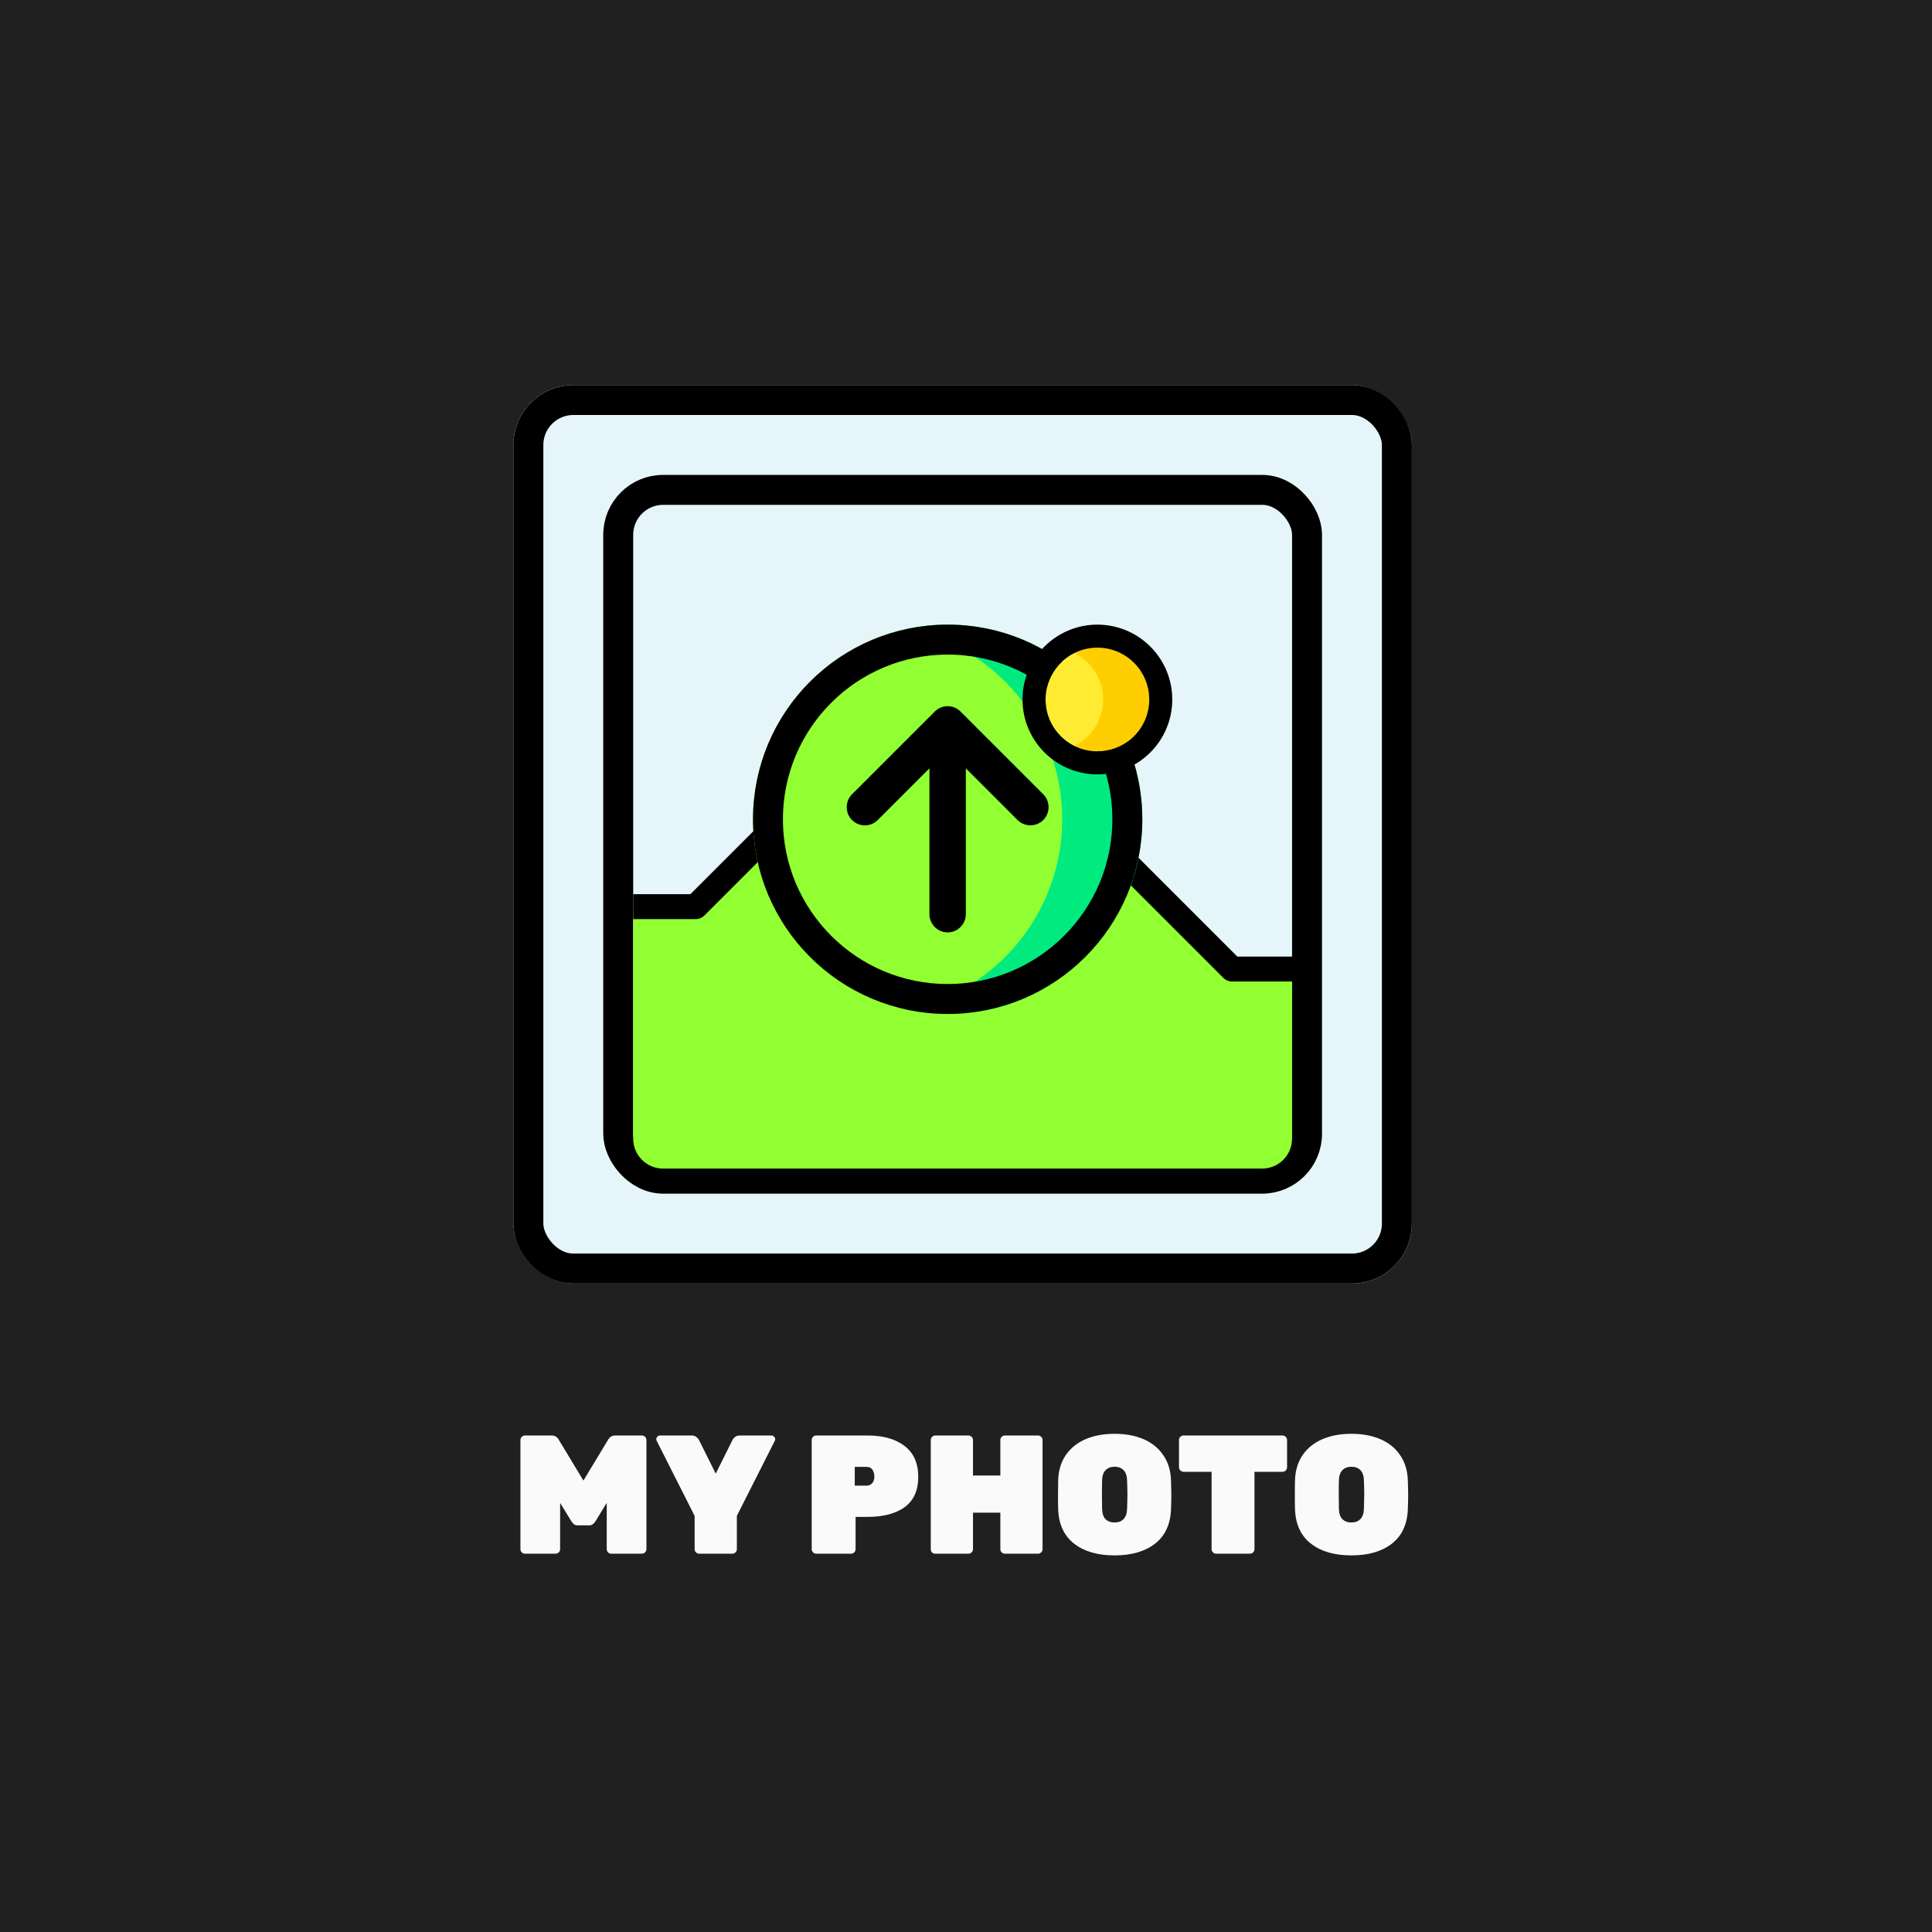 <svg width="286" height="286" viewBox="0 0 286 286" fill="none" xmlns="http://www.w3.org/2000/svg">
<rect width="286" height="286" fill="#C4C4C4"/>
<rect width="286" height="286" fill="#202020"/>
<path d="M77.716 230C77.533 230 77.375 229.933 77.242 229.8C77.108 229.667 77.041 229.508 77.041 229.325V213.175C77.041 212.992 77.108 212.833 77.242 212.7C77.375 212.567 77.533 212.5 77.716 212.5H81.666C82.133 212.5 82.492 212.725 82.742 213.175L86.367 219.175L89.992 213.175C90.242 212.725 90.6 212.5 91.067 212.5H95.016C95.2 212.5 95.358 212.567 95.492 212.7C95.625 212.833 95.692 212.992 95.692 213.175V229.325C95.692 229.508 95.625 229.667 95.492 229.8C95.358 229.933 95.2 230 95.016 230H90.492C90.308 230 90.15 229.933 90.016 229.8C89.883 229.667 89.817 229.508 89.817 229.325V222.475L88.166 225.175C88.05 225.358 87.916 225.508 87.766 225.625C87.633 225.742 87.458 225.8 87.242 225.8H85.492C85.275 225.8 85.091 225.742 84.942 225.625C84.808 225.508 84.683 225.358 84.567 225.175L82.916 222.475V229.325C82.916 229.508 82.85 229.667 82.716 229.8C82.583 229.933 82.425 230 82.242 230H77.716ZM103.503 230C103.319 230 103.161 229.933 103.028 229.8C102.894 229.667 102.828 229.508 102.828 229.325V224.4L97.203 213.275C97.169 213.208 97.153 213.133 97.153 213.05C97.153 212.9 97.203 212.775 97.303 212.675C97.419 212.558 97.553 212.5 97.703 212.5H102.403C102.686 212.5 102.911 212.575 103.078 212.725C103.261 212.858 103.386 212.992 103.453 213.125L105.953 218.15L108.453 213.125C108.519 212.992 108.636 212.858 108.803 212.725C108.986 212.575 109.219 212.5 109.503 212.5H114.203C114.353 212.5 114.478 212.558 114.578 212.675C114.694 212.775 114.753 212.9 114.753 213.05C114.753 213.133 114.736 213.208 114.703 213.275L109.078 224.4V229.325C109.078 229.508 109.011 229.667 108.878 229.8C108.744 229.933 108.586 230 108.403 230H103.503ZM120.832 230C120.648 230 120.49 229.933 120.357 229.8C120.223 229.667 120.157 229.508 120.157 229.325V213.175C120.157 212.992 120.223 212.833 120.357 212.7C120.49 212.567 120.648 212.5 120.832 212.5H128.407C130.74 212.5 132.573 213.017 133.907 214.05C135.257 215.083 135.932 216.608 135.932 218.625C135.932 220.625 135.265 222.117 133.932 223.1C132.598 224.067 130.757 224.55 128.407 224.55H126.657V229.325C126.657 229.508 126.59 229.667 126.457 229.8C126.323 229.933 126.165 230 125.982 230H120.832ZM128.282 219.925C128.582 219.925 128.848 219.817 129.082 219.6C129.315 219.367 129.432 219.025 129.432 218.575C129.432 218.192 129.34 217.858 129.157 217.575C128.973 217.292 128.682 217.15 128.282 217.15H126.532V219.925H128.282ZM138.459 230C138.275 230 138.117 229.942 137.984 229.825C137.85 229.692 137.784 229.525 137.784 229.325V213.175C137.784 212.992 137.85 212.833 137.984 212.7C138.117 212.567 138.275 212.5 138.459 212.5H143.359C143.542 212.5 143.7 212.567 143.834 212.7C143.967 212.833 144.034 212.992 144.034 213.175V218.425H148.084V213.175C148.084 212.992 148.15 212.833 148.284 212.7C148.417 212.567 148.575 212.5 148.759 212.5H153.659C153.842 212.5 154 212.567 154.134 212.7C154.267 212.833 154.334 212.992 154.334 213.175V229.325C154.334 229.508 154.267 229.667 154.134 229.8C154 229.933 153.842 230 153.659 230H148.759C148.575 230 148.417 229.933 148.284 229.8C148.15 229.667 148.084 229.508 148.084 229.325V223.925H144.034V229.325C144.034 229.508 143.967 229.667 143.834 229.8C143.7 229.933 143.542 230 143.359 230H138.459ZM164.995 230.25C162.495 230.25 160.504 229.675 159.02 228.525C157.537 227.375 156.745 225.7 156.645 223.5C156.629 223.05 156.62 222.325 156.62 221.325C156.62 220.308 156.629 219.567 156.645 219.1C156.695 217.667 157.07 216.433 157.77 215.4C158.487 214.367 159.462 213.583 160.695 213.05C161.929 212.517 163.362 212.25 164.995 212.25C166.629 212.25 168.062 212.517 169.295 213.05C170.529 213.583 171.495 214.367 172.195 215.4C172.912 216.433 173.295 217.667 173.345 219.1C173.379 220.033 173.395 220.775 173.395 221.325C173.395 221.875 173.379 222.6 173.345 223.5C173.245 225.7 172.454 227.375 170.97 228.525C169.487 229.675 167.495 230.25 164.995 230.25ZM164.995 225.375C165.562 225.375 166.004 225.208 166.32 224.875C166.654 224.542 166.829 224.033 166.845 223.35C166.879 222.383 166.895 221.675 166.895 221.225C166.895 220.742 166.879 220.05 166.845 219.15C166.829 218.467 166.654 217.958 166.32 217.625C165.987 217.292 165.545 217.125 164.995 217.125C164.445 217.125 164.004 217.292 163.67 217.625C163.337 217.958 163.162 218.467 163.145 219.15C163.129 219.6 163.12 220.292 163.12 221.225C163.12 222.158 163.129 222.867 163.145 223.35C163.162 224.033 163.329 224.542 163.645 224.875C163.979 225.208 164.429 225.375 164.995 225.375ZM180.029 230C179.846 230 179.687 229.933 179.554 229.8C179.421 229.667 179.354 229.508 179.354 229.325V217.875H175.204C175.021 217.875 174.862 217.808 174.729 217.675C174.596 217.542 174.529 217.383 174.529 217.2V213.175C174.529 212.992 174.596 212.833 174.729 212.7C174.862 212.567 175.021 212.5 175.204 212.5H189.854C190.037 212.5 190.196 212.567 190.329 212.7C190.462 212.833 190.529 212.992 190.529 213.175V217.2C190.529 217.383 190.462 217.542 190.329 217.675C190.196 217.808 190.037 217.875 189.854 217.875H185.704V229.325C185.704 229.508 185.637 229.667 185.504 229.8C185.371 229.933 185.212 230 185.029 230H180.029ZM200.054 230.25C197.554 230.25 195.562 229.675 194.079 228.525C192.595 227.375 191.804 225.7 191.704 223.5C191.687 223.05 191.679 222.325 191.679 221.325C191.679 220.308 191.687 219.567 191.704 219.1C191.754 217.667 192.129 216.433 192.829 215.4C193.545 214.367 194.52 213.583 195.754 213.05C196.987 212.517 198.42 212.25 200.054 212.25C201.687 212.25 203.12 212.517 204.354 213.05C205.587 213.583 206.554 214.367 207.254 215.4C207.97 216.433 208.354 217.667 208.404 219.1C208.437 220.033 208.454 220.775 208.454 221.325C208.454 221.875 208.437 222.6 208.404 223.5C208.304 225.7 207.512 227.375 206.029 228.525C204.545 229.675 202.554 230.25 200.054 230.25ZM200.054 225.375C200.62 225.375 201.062 225.208 201.379 224.875C201.712 224.542 201.887 224.033 201.904 223.35C201.937 222.383 201.954 221.675 201.954 221.225C201.954 220.742 201.937 220.05 201.904 219.15C201.887 218.467 201.712 217.958 201.379 217.625C201.045 217.292 200.604 217.125 200.054 217.125C199.504 217.125 199.062 217.292 198.729 217.625C198.395 217.958 198.22 218.467 198.204 219.15C198.187 219.6 198.179 220.292 198.179 221.225C198.179 222.158 198.187 222.867 198.204 223.35C198.22 224.033 198.387 224.542 198.704 224.875C199.037 225.208 199.487 225.375 200.054 225.375Z" fill="#FAFAFA"/>
<rect x="76" y="57" width="133" height="133" rx="8.867" fill="#E5F5F9"/>
<rect x="78.217" y="59.217" width="128.567" height="128.567" rx="6.65" stroke="black" stroke-width="4.433"/>
<rect x="91.517" y="72.517" width="101.967" height="101.967" rx="6.65" stroke="black" stroke-width="4.433"/>
<path d="M102.969 135.034H93.733V168.558C93.733 171.006 95.718 172.991 98.167 172.991H186.833C189.282 172.991 191.267 171.006 191.267 168.558V144.307H182.4L160.233 122.052L145.455 136.888L123.289 114.633L102.969 135.034Z" fill="#91FF31"/>
<path d="M93.733 134.214H102.969L123.289 113.894L145.455 136.061L160.233 121.283L182.4 143.45H193.483" stroke="black" stroke-width="3.694" stroke-linejoin="round"/>
<path d="M169.1 121.283C169.1 137.201 156.201 150.1 140.283 150.1C138.271 150.1 136.259 149.884 134.355 149.489C121.276 146.758 111.467 135.153 111.467 121.283C111.467 107.414 121.276 95.808 134.355 93.077C136.259 92.682 138.271 92.467 140.283 92.467C156.201 92.467 169.1 105.366 169.1 121.283Z" fill="#91FF31"/>
<path d="M169.1 121.283C169.1 137.201 156.201 150.1 140.283 150.1C138.271 150.1 136.259 149.884 134.354 149.489C147.433 146.758 157.243 135.153 157.243 121.283C157.243 107.414 147.433 95.808 134.354 93.077C136.259 92.682 138.271 92.467 140.283 92.467C156.201 92.467 169.1 105.366 169.1 121.283Z" fill="#00EA80"/>
<path d="M140.283 138.027C141.756 138.027 142.978 136.805 142.978 135.332V113.738L150.631 121.391C151.673 122.433 153.398 122.433 154.44 121.391C155.482 120.349 155.482 118.624 154.44 117.582L142.187 105.33C141.684 104.827 141.002 104.539 140.283 104.539C139.564 104.539 138.882 104.827 138.379 105.33L126.126 117.582C125.084 118.624 125.084 120.349 126.126 121.391C126.665 121.93 127.348 122.181 128.031 122.181C128.713 122.181 129.396 121.93 129.935 121.391L137.588 113.738V135.332C137.588 136.805 138.81 138.027 140.283 138.027Z" fill="black"/>
<circle cx="140.283" cy="121.283" r="26.6" stroke="black" stroke-width="4.433"/>
<circle cx="162.45" cy="103.55" r="7.673" fill="#FFEB31"/>
<path fill-rule="evenodd" clip-rule="evenodd" d="M159.04 110.425C161.566 109.17 163.303 106.563 163.303 103.55C163.303 100.537 161.566 97.93 159.04 96.674C160.067 96.164 161.225 95.877 162.45 95.877C166.687 95.877 170.123 99.312 170.123 103.55C170.123 107.788 166.687 111.223 162.45 111.223C161.225 111.223 160.067 110.936 159.04 110.425Z" fill="#FFCE00"/>
<circle cx="162.45" cy="103.55" r="9.378" stroke="black" stroke-width="3.41"/>
</svg>
